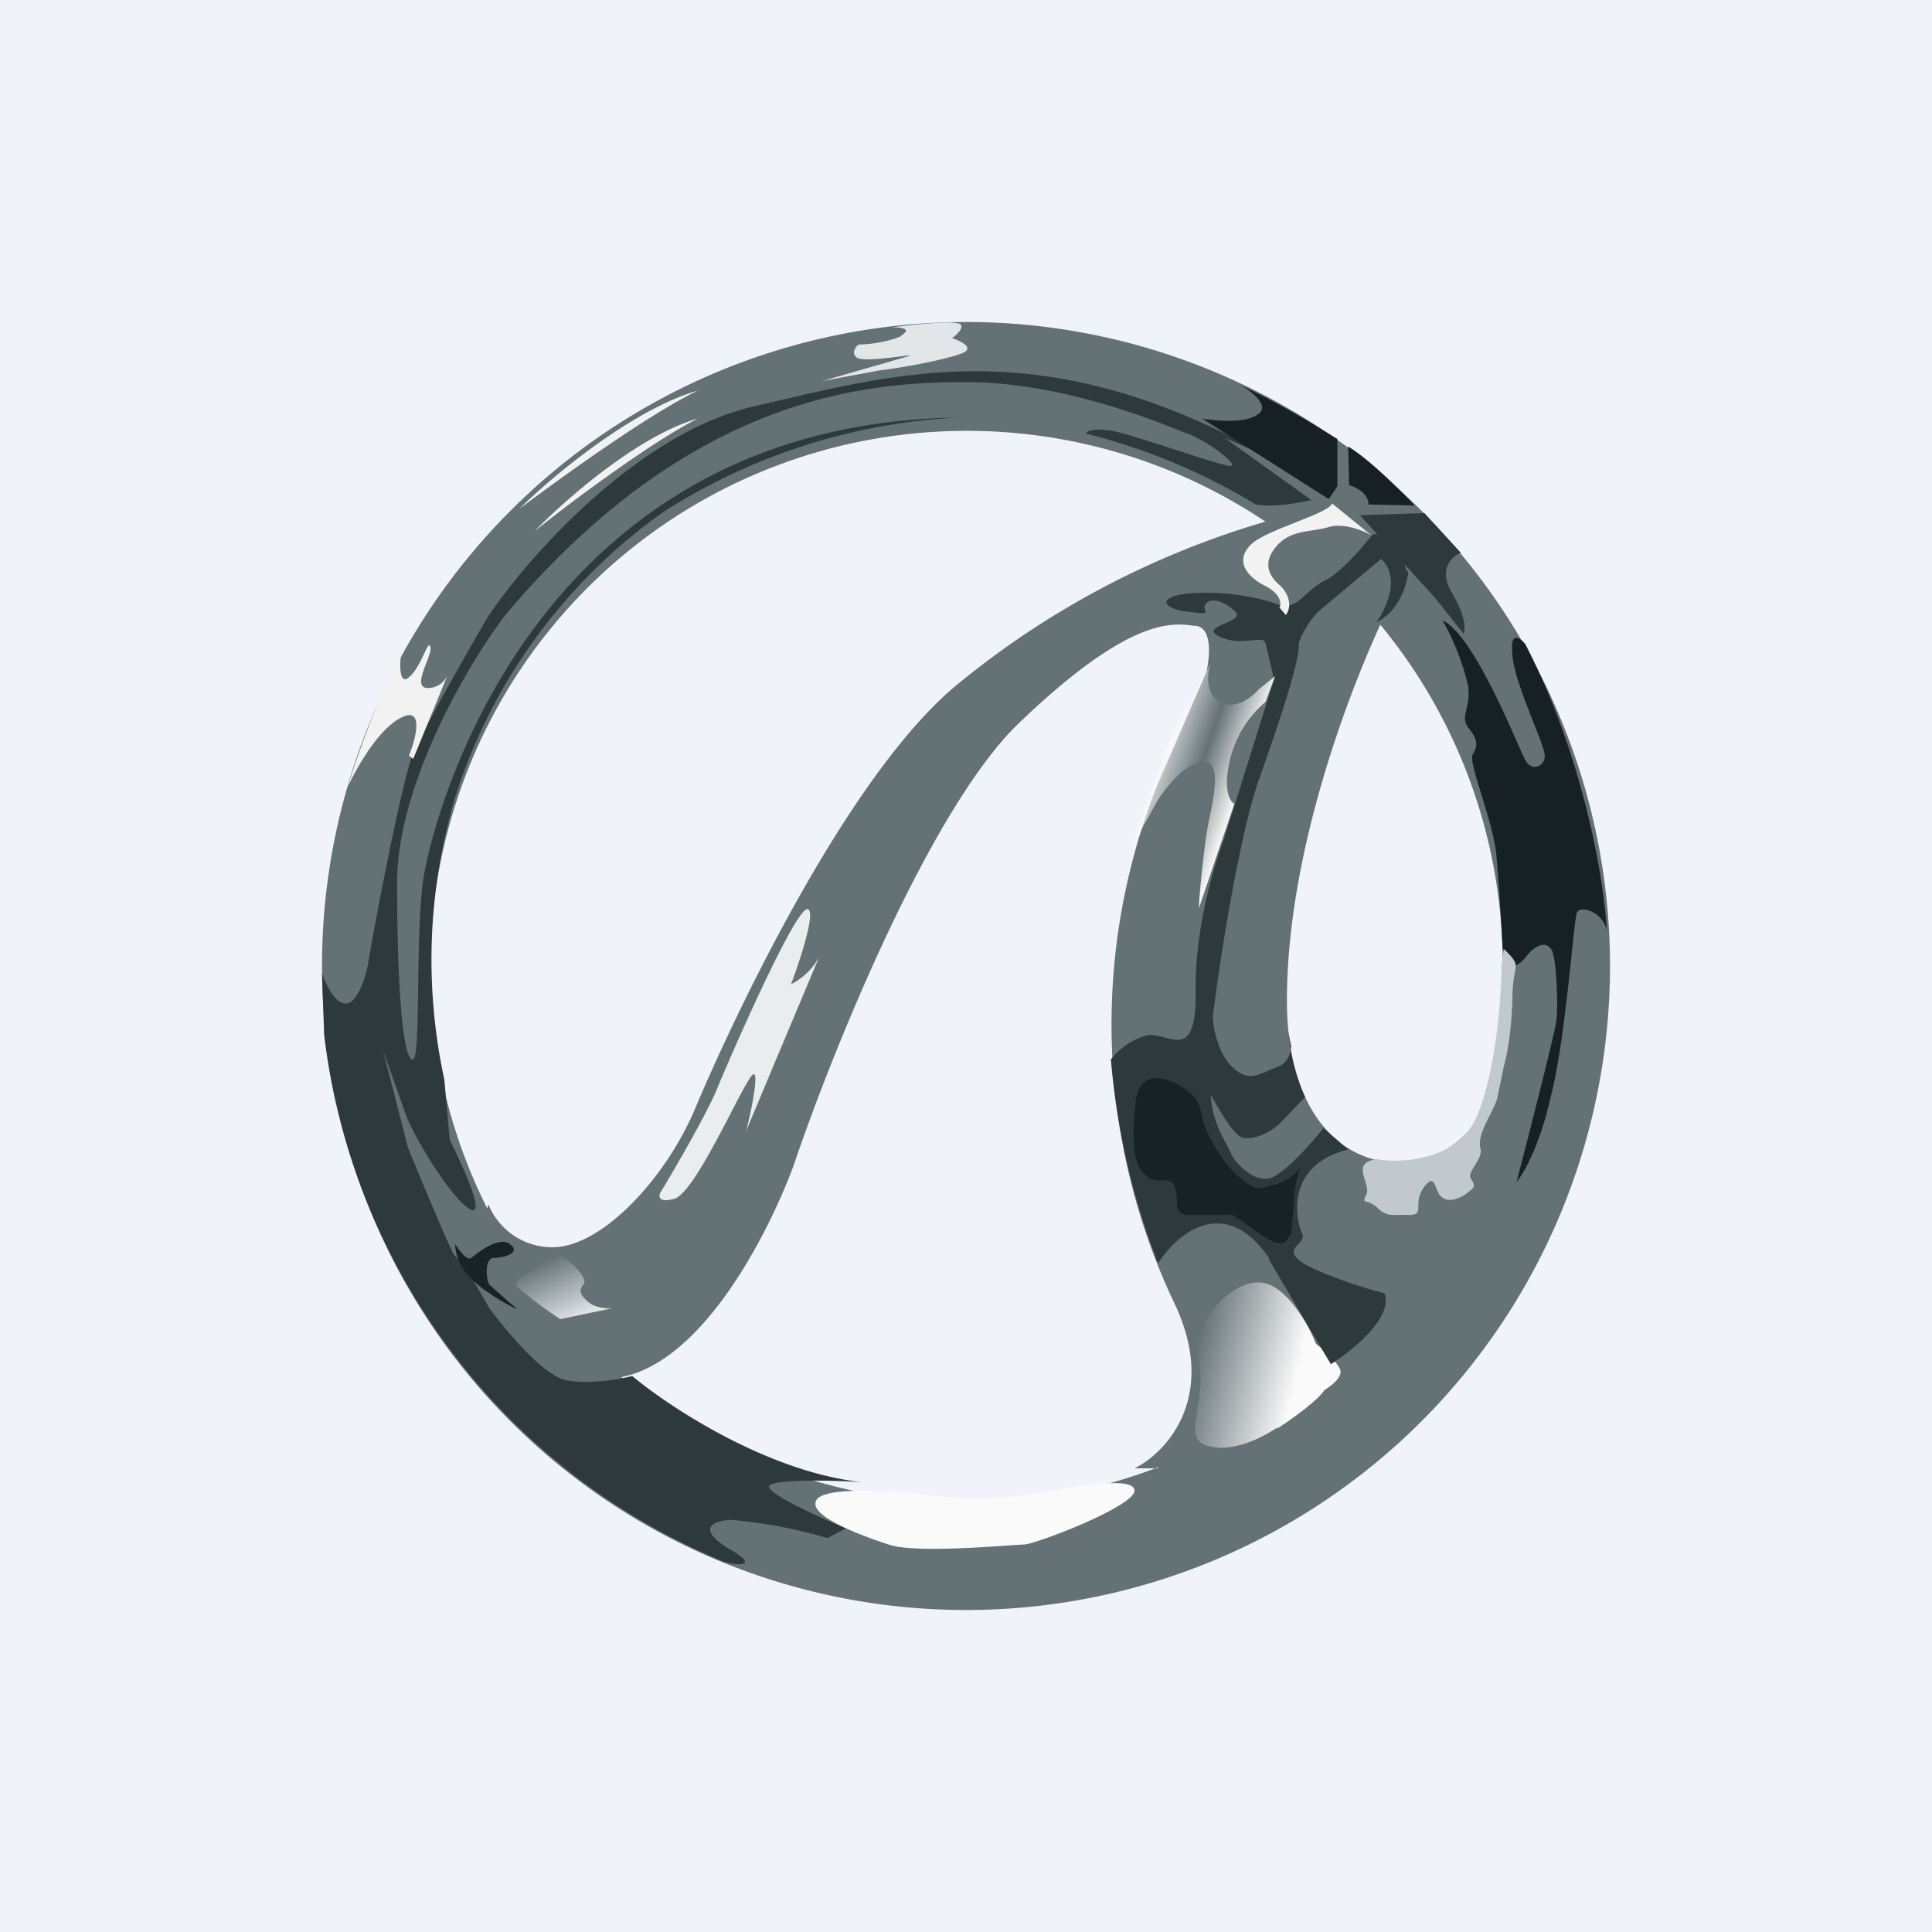 <!-- by TradingView --><svg width="18" height="18" viewBox="0 0 18 18" xmlns="http://www.w3.org/2000/svg"><path fill="#F0F3FA" d="M0 0h18v18H0z"/><path fill-rule="evenodd" d="M15 9A6 6 0 1 1 3 9a6 6 0 0 1 12 0Zm-4.21 4.67a4.99 4.99 0 0 1-5-.84c.76-.15 1.36-1.32 1.6-1.96.35-1.04 1.27-3.33 2.1-4.13 1.02-.98 1.42-.94 1.63-.91h.02c.16.02.13.3.1.43l-.46 1.06a6.05 6.05 0 0 0 .17 4.84c.4.86-.09 1.38-.38 1.52h.22Zm-6.25-2.41a5 5 0 0 1 7.25-6.4 8.1 8.1 0 0 0-2.85 1.5c-1.07.86-2.18 3.29-2.46 3.96-.28.67-.88 1.3-1.33 1.3a.64.64 0 0 1-.6-.4l-.01.04Zm8.32-5.44a4.98 4.98 0 0 1 .96 4.5c-.35.8-1.83.8-1.83-1 0-1.33.54-2.78.87-3.5Z" fill="#647175"/><path d="M11.9 13.3c-.3.2-.53.2-.6.18-.33-.04-.05-.38-.13-.79-.08-.41.37-.82.63-.73.21.06.4.4.46.56.08.06.23.2.23.26 0 .07-.1.14-.15.17-.02.04-.15.17-.44.36Z" fill="url(#ageiz3rns)"/><path d="M4.88 11.69c-.03-.07.2-.03.32 0 .06.01.28.2.24.27-.05.06-.04.1.04.17.07.06.18.06.22.06l-.48.1a3.76 3.76 0 0 1-.4-.3c-.05-.07.1-.12.16-.17.07-.04-.06-.05-.1-.13Z" fill="url(#bgeiz3rns)"/><path d="M3 9.07c.08.22.27.52.42-.04.1-.59.34-1.81.43-2.01.08-.2.5-.94.7-1.28.37-.55 1.4-1.72 2.5-1.96 1.38-.32 2.7-.7 4.82.5l-.46-.2.81.58c-.1.02-.33.07-.52.04a5.77 5.77 0 0 0-1.58-.66c0-.02.05-.05.22-.03.2.03 1.08.35 1.13.33.06-.01-.17-.2-.4-.3h-.01c-.25-.1-1.15-.48-2.06-.48-.92 0-2.57.12-4.3 2.18-.34.45-1 1.57-1 2.48 0 1.15.07 1.68.15 1.65.07-.03.02-1.1.09-1.65.07-.54.99-4.28 5-4.33H9h-.06a5.6 5.6 0 0 0-2.76.88 5.17 5.17 0 0 0-1.94 2.66 5.29 5.29 0 0 0-.1 2.63l.05.56c.12.24.33.7.2.65-.15-.06-.49-.6-.6-.86l-.22-.62.23.9c.13.32.4.96.43 1a.9.9 0 0 0 .1.1l.23.4c.15.2.5.63.72.67.21.04.5-.01.61-.04.36.3 1.28.9 2.15.99-.27-.02-.81-.03-.87.03-.06.06.45.29.71.4l-.17.09a4.52 4.52 0 0 0-.9-.17c-.2.01-.31.1 0 .28.32.19-.04.13-.09.1a6.08 6.08 0 0 1-3.7-4.9L3 9.06Z" fill="#2E393B"/><path d="M4.39 11.72c-.04.03-.12-.08-.15-.13 0 .05.02.19.13.3.1.12.34.26.45.31l-.26-.23c-.03-.04-.05-.25.04-.25.1 0 .26-.05.15-.13-.11-.08-.32.1-.36.13Z" fill="#192325"/><path d="M11.83 11.73c-.42-.62-.87-.23-1.04.04a6.76 6.76 0 0 1-.44-1.9.66.66 0 0 1 .32-.22c.2-.06.48.3.47-.42-.01-.56.17-1.17.26-1.4l.47-1.5-.08-.34c-.02-.08-.23.04-.43-.06-.2-.1.25-.13.15-.23s-.23-.14-.28-.07c-.04.07.1.1-.16.07-.25-.03-.29-.14 0-.17.3-.03.65.03.83.1.18.07.25-.12.44-.22.15-.07.35-.31.44-.42.02-.03.1-.03.27.2.13.18 0 .4-.13.54a.82.82 0 0 0 0 0c.12-.17.04-.42-.02-.55l-.62.52a.84.84 0 0 0-.18.29c.02.17-.25.93-.38 1.3-.18.53-.36 1.68-.42 2.18 0 .1.05.35.18.47.16.15.24.07.42 0 .09-.03.12-.11.13-.19L12 9.6l.02.15c.03.2.1.39.14.47l-.23.24c-.1.1-.25.16-.35.14-.09-.02-.23-.28-.3-.4.01.28.18.5.19.55.01.04.2.29.38.22.14-.06.38-.33.48-.46l.23.2c-.6.15-.48.67-.43.78.06.1-.22.14.03.29.2.11.58.23.74.27.08.23-.3.53-.5.66l-.12-.2-.46-.78Z" fill="#2E393B"/><path d="M10.58 10.27c.05-.44.53-.12.58 0 .01.03.04.1.05.18.02.08.16.37.34.52.18.14.16.1.32.07a.44.44 0 0 0 .25-.17c-.02.03-.06.16-.07.4-.03.3 0 .18-.06.28-.07.1-.26-.06-.4-.16-.15-.1-.1-.07-.22-.07h-.3c-.15-.02-.08-.1-.12-.25-.04-.13-.14-.03-.25-.1-.12-.08-.17-.25-.12-.7Z" fill="#182224"/><path d="M12.86 5.2c.23.2-.01.57-.04.6.21-.1.29-.35.3-.47l-.2-.19-.06.05Z" fill="#2E393B"/><path d="m11.52 3.58.04.01c.35.16.74.4.9.5v.44l-.08.12-1.18-.75c.12.02.4.05.52-.04.12-.08-.07-.22-.16-.27l-.04-.01ZM12.57 4.52l-.01-.36c.2.12.5.42.62.55l-.43-.01c0-.1-.11-.16-.18-.18Z" fill="#172123"/><path d="m12.67 4.8.6-.02.34.37c-.08.03-.21.15-.09.36.16.27.12.36.12.4l-.27-.34-.7-.77Z" fill="#2E393B"/><path d="M13.68 6.4a2.27 2.27 0 0 0-.24-.62c.3.14.7 1.17.77 1.3.07.13.2.04.18-.05 0-.1-.3-.7-.3-.95-.02-.2.07-.14.12-.08.55 1.06.74 2.23.76 2.68-.02-.18-.26-.26-.28-.17-.03.08-.1 1.15-.24 1.7-.1.45-.25.72-.32.8.12-.46.36-1.4.37-1.5.02-.14 0-.62-.05-.67-.04-.05-.09-.05-.16 0s-.08.11-.16.15c-.06.04-.1-.08-.13-.15a25.6 25.6 0 0 0-.06-.89c-.04-.33-.26-.84-.22-.92.05-.08.05-.14-.04-.25-.08-.11.02-.17 0-.37Z" fill="#172123"/><path d="M7.6 13.99c-.05.14.43.32.68.4.25.09 1.17 0 1.26 0 .1 0 1.02-.35 1.03-.5 0-.15-.59-.03-1.03.04a3.1 3.1 0 0 1-.87 0c-.34-.04-1.03-.09-1.07.06Z" fill="#FBFAFA"/><path d="M11.26 7.66c-.04.2-.09.7-.09.8l.33-.97c-.05-.03-.11-.16-.03-.45a1 1 0 0 1 .32-.5l.09-.24-.15.12c-.06.07-.22.2-.36.12-.15-.08-.12-.28-.09-.36l-.3.54c-.14.29-.35.9-.44 1.18l.21-.38c.12-.22.34-.45.49-.42.14.03.06.36.02.56Z" fill="url(#cgeiz3rns)"/><path d="M11.77 5.45c.17.08.17.18.15.21l.06.07c.06-.08.03-.2-.06-.28-.09-.08-.17-.2-.02-.37.14-.15.32-.12.48-.17.13-.04.32.03.4.08l-.37-.3c-.02.09-.59.24-.74.37-.15.13-.1.28.1.39ZM3.81 7.04c.07-.17.14-.47-.08-.35-.21.11-.41.47-.49.64.08-.27.3-.88.5-1.26-.02.12-.02.32.07.24.12-.1.18-.37.2-.28.02.08-.18.37-.03.38a.2.2 0 0 0 .19-.12l-.32.78-.04-.03ZM4.84 4.74c.3-.3 1.06-.93 1.66-1.1-.46.22-1.3.83-1.66 1.1ZM4.98 4.95c.27-.28.96-.89 1.52-1.05-.42.21-1.2.79-1.52 1.05Z" fill="#F2F2F2"/><path d="M8.4 3.13c-.13.06-.32.08-.4.08-.03.02-.07.08-.02.12.07.06.61-.05.48-.01l-.8.23.54-.1c.18-.02.57-.09.74-.15.16-.05.02-.12-.07-.15.06-.04.14-.13.04-.14-.1-.02-.45.02-.6.04.08 0 .2.01.08.08Z" fill="#E2E6E8"/><path d="M6.67 10.17c-.11.25-.39.73-.51.93-.03.04-.03.11.12.07.19-.05.59-.96.71-1.13.1-.15.02.28-.04.5l.68-1.62a.62.62 0 0 1-.26.25c.09-.24.24-.7.15-.7-.12.01-.72 1.38-.85 1.7Z" fill="#EAEDED"/><path d="M13.73 10.46c-.19.35-.68.38-.9.34-.26.03-.05.23-.1.33s0 .03.1.12c.1.1.16.06.3.07.15 0 .03-.1.13-.25.1-.14.1-.03.15.06.06.08.16.05.24 0 .07-.06.11-.06.06-.14-.06-.07.12-.19.08-.3-.03-.13.14-.36.16-.46l.06-.29c.04-.15.07-.34.08-.6 0-.26.04-.3.03-.35 0-.05-.08-.12-.11-.15l-.02.15c0 .34-.07 1.11-.26 1.47Z" fill="#C1C9CD"/><defs><linearGradient id="ageiz3rns" x1="12.09" y1="12.8" x2="11.13" y2="12.58" gradientUnits="userSpaceOnUse"><stop stop-color="#FBFAFA"/><stop offset="1" stop-color="#FBFAFA" stop-opacity="0"/></linearGradient><linearGradient id="bgeiz3rns" x1="5.42" y1="12.25" x2="5.16" y2="11.7" gradientUnits="userSpaceOnUse"><stop stop-color="#DEE3E5"/><stop offset="1" stop-color="#DEE3E5" stop-opacity="0"/></linearGradient><linearGradient id="cgeiz3rns" x1="11.72" y1="6.89" x2="10.8" y2="6.57" gradientUnits="userSpaceOnUse"><stop stop-color="#FBFAFA"/><stop offset=".43" stop-color="#FBFAFA" stop-opacity="0"/><stop offset=".98" stop-color="#FBFAFA"/></linearGradient></defs></svg>